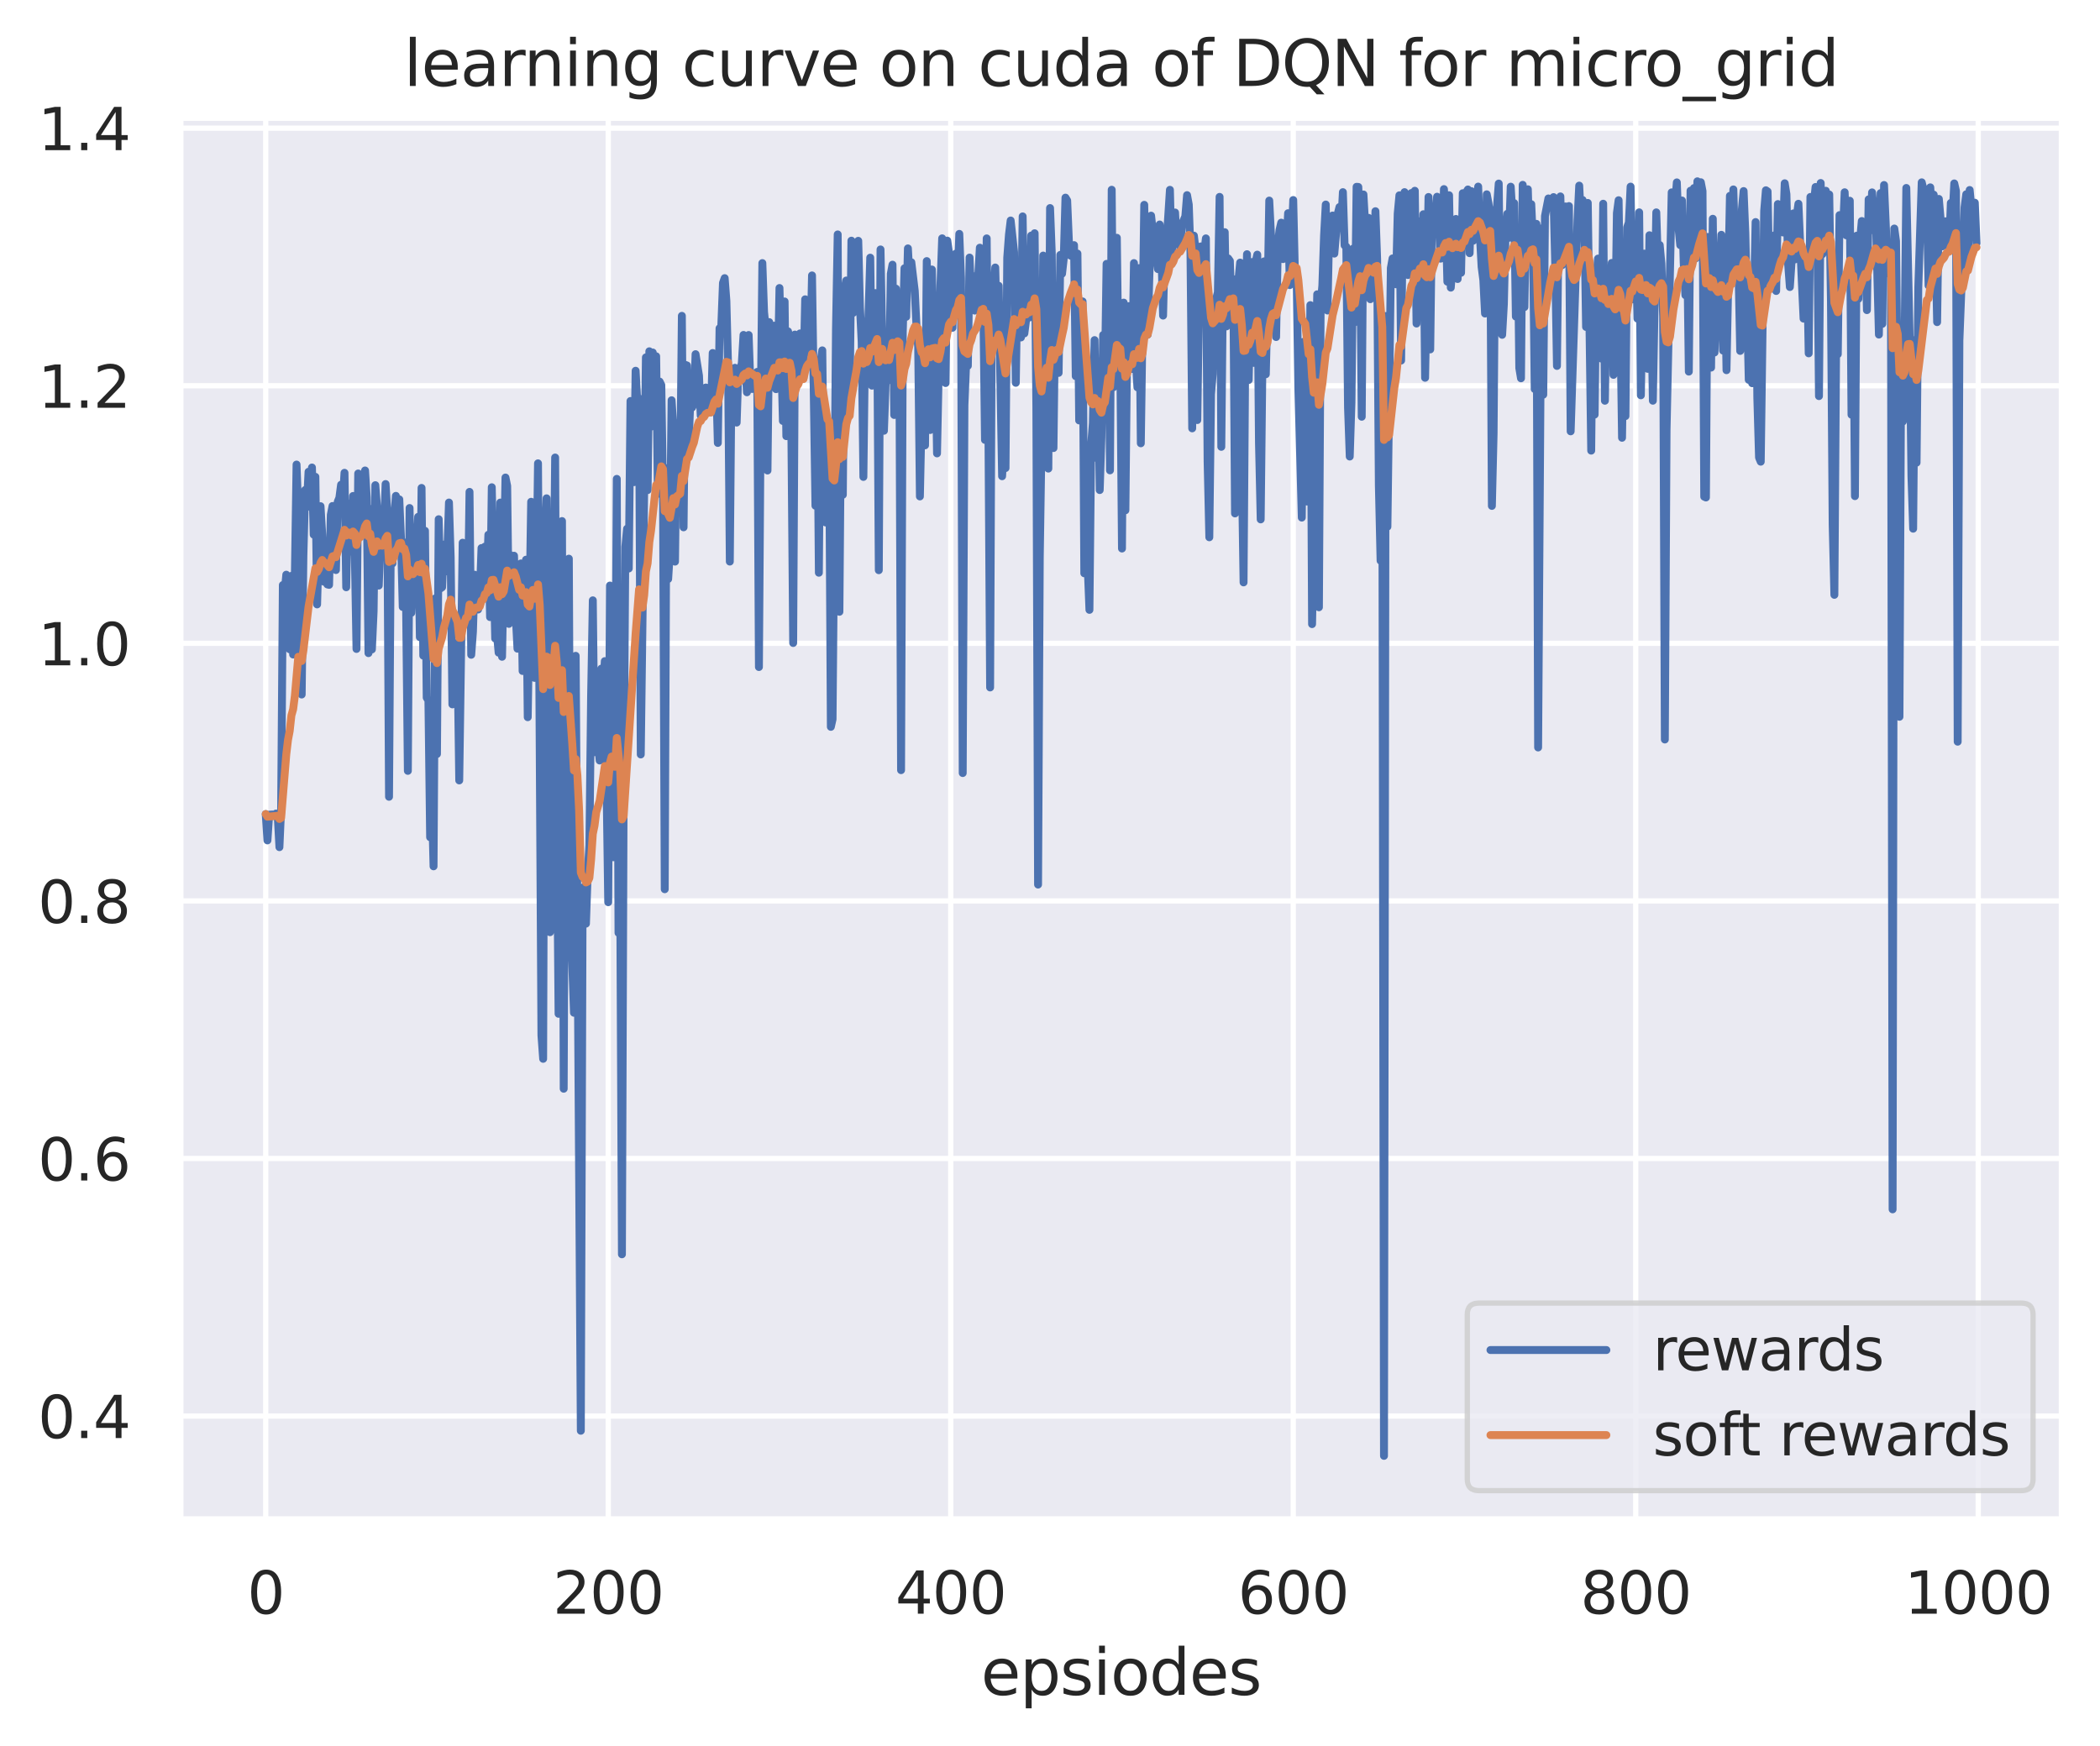 <?xml version="1.0" encoding="utf-8" standalone="no"?>
<!DOCTYPE svg PUBLIC "-//W3C//DTD SVG 1.1//EN"
  "http://www.w3.org/Graphics/SVG/1.1/DTD/svg11.dtd">
<svg height="331.39pt" version="1.1" viewBox="0 0 398.513 331.39" width="398.513pt" xmlns="http://www.w3.org/2000/svg" xmlns:xlink="http://www.w3.org/1999/xlink">
 <defs>
  <style type="text/css">*{stroke-linecap:butt;stroke-linejoin:round;}</style>
 </defs>
 <g id="figure_1">
  <g id="patch_1">
   <path d="M 0 331.39 
L 398.513 331.39 
L 398.513 0 
L 0 0 
z
" style="fill:#ffffff;"/>
  </g>
  <g id="axes_1">
   <g id="patch_2">
    <path d="M 34.193 288.43 
L 391.313 288.43 
L 391.313 22.318 
L 34.193 22.318 
z
" style="fill:#eaeaf2;"/>
   </g>
   <g id="matplotlib.axis_1">
    <g id="xtick_1">
     <g id="line2d_1">
      <path clip-path="url(#paf35691ac5)" d="M 50.426 288.43 
L 50.426 22.318 
" style="fill:none;stroke:#ffffff;stroke-linecap:round;"/>
     </g>
     <g id="text_1">
      <!-- 0 -->
      <g style="fill:#262626;" transform="translate(46.927 306.288)scale(0.11 -0.11)">
       <defs>
        <path d="M 2034 4250 
Q 1547 4250 1301 3770 
Q 1056 3291 1056 2328 
Q 1056 1369 1301 889 
Q 1547 409 2034 409 
Q 2525 409 2770 889 
Q 3016 1369 3016 2328 
Q 3016 3291 2770 3770 
Q 2525 4250 2034 4250 
z
M 2034 4750 
Q 2819 4750 3233 4129 
Q 3647 3509 3647 2328 
Q 3647 1150 3233 529 
Q 2819 -91 2034 -91 
Q 1250 -91 836 529 
Q 422 1150 422 2328 
Q 422 3509 836 4129 
Q 1250 4750 2034 4750 
z
" id="DejaVuSans-30" transform="scale(0.016)"/>
       </defs>
       <use xlink:href="#DejaVuSans-30"/>
      </g>
     </g>
    </g>
    <g id="xtick_2">
     <g id="line2d_2">
      <path clip-path="url(#paf35691ac5)" d="M 115.422 288.43 
L 115.422 22.318 
" style="fill:none;stroke:#ffffff;stroke-linecap:round;"/>
     </g>
     <g id="text_2">
      <!-- 200 -->
      <g style="fill:#262626;" transform="translate(104.924 306.288)scale(0.11 -0.11)">
       <defs>
        <path d="M 1228 531 
L 3431 531 
L 3431 0 
L 469 0 
L 469 531 
Q 828 903 1448 1529 
Q 2069 2156 2228 2338 
Q 2531 2678 2651 2914 
Q 2772 3150 2772 3378 
Q 2772 3750 2511 3984 
Q 2250 4219 1831 4219 
Q 1534 4219 1204 4116 
Q 875 4013 500 3803 
L 500 4441 
Q 881 4594 1212 4672 
Q 1544 4750 1819 4750 
Q 2544 4750 2975 4387 
Q 3406 4025 3406 3419 
Q 3406 3131 3298 2873 
Q 3191 2616 2906 2266 
Q 2828 2175 2409 1742 
Q 1991 1309 1228 531 
z
" id="DejaVuSans-32" transform="scale(0.016)"/>
       </defs>
       <use xlink:href="#DejaVuSans-32"/>
       <use x="63.623" xlink:href="#DejaVuSans-30"/>
       <use x="127.246" xlink:href="#DejaVuSans-30"/>
      </g>
     </g>
    </g>
    <g id="xtick_3">
     <g id="line2d_3">
      <path clip-path="url(#paf35691ac5)" d="M 180.418 288.43 
L 180.418 22.318 
" style="fill:none;stroke:#ffffff;stroke-linecap:round;"/>
     </g>
     <g id="text_3">
      <!-- 400 -->
      <g style="fill:#262626;" transform="translate(169.92 306.288)scale(0.11 -0.11)">
       <defs>
        <path d="M 2419 4116 
L 825 1625 
L 2419 1625 
L 2419 4116 
z
M 2253 4666 
L 3047 4666 
L 3047 1625 
L 3713 1625 
L 3713 1100 
L 3047 1100 
L 3047 0 
L 2419 0 
L 2419 1100 
L 313 1100 
L 313 1709 
L 2253 4666 
z
" id="DejaVuSans-34" transform="scale(0.016)"/>
       </defs>
       <use xlink:href="#DejaVuSans-34"/>
       <use x="63.623" xlink:href="#DejaVuSans-30"/>
       <use x="127.246" xlink:href="#DejaVuSans-30"/>
      </g>
     </g>
    </g>
    <g id="xtick_4">
     <g id="line2d_4">
      <path clip-path="url(#paf35691ac5)" d="M 245.414 288.43 
L 245.414 22.318 
" style="fill:none;stroke:#ffffff;stroke-linecap:round;"/>
     </g>
     <g id="text_4">
      <!-- 600 -->
      <g style="fill:#262626;" transform="translate(234.916 306.288)scale(0.11 -0.11)">
       <defs>
        <path d="M 2113 2584 
Q 1688 2584 1439 2293 
Q 1191 2003 1191 1497 
Q 1191 994 1439 701 
Q 1688 409 2113 409 
Q 2538 409 2786 701 
Q 3034 994 3034 1497 
Q 3034 2003 2786 2293 
Q 2538 2584 2113 2584 
z
M 3366 4563 
L 3366 3988 
Q 3128 4100 2886 4159 
Q 2644 4219 2406 4219 
Q 1781 4219 1451 3797 
Q 1122 3375 1075 2522 
Q 1259 2794 1537 2939 
Q 1816 3084 2150 3084 
Q 2853 3084 3261 2657 
Q 3669 2231 3669 1497 
Q 3669 778 3244 343 
Q 2819 -91 2113 -91 
Q 1303 -91 875 529 
Q 447 1150 447 2328 
Q 447 3434 972 4092 
Q 1497 4750 2381 4750 
Q 2619 4750 2861 4703 
Q 3103 4656 3366 4563 
z
" id="DejaVuSans-36" transform="scale(0.016)"/>
       </defs>
       <use xlink:href="#DejaVuSans-36"/>
       <use x="63.623" xlink:href="#DejaVuSans-30"/>
       <use x="127.246" xlink:href="#DejaVuSans-30"/>
      </g>
     </g>
    </g>
    <g id="xtick_5">
     <g id="line2d_5">
      <path clip-path="url(#paf35691ac5)" d="M 310.41 288.43 
L 310.41 22.318 
" style="fill:none;stroke:#ffffff;stroke-linecap:round;"/>
     </g>
     <g id="text_5">
      <!-- 800 -->
      <g style="fill:#262626;" transform="translate(299.912 306.288)scale(0.11 -0.11)">
       <defs>
        <path d="M 2034 2216 
Q 1584 2216 1326 1975 
Q 1069 1734 1069 1313 
Q 1069 891 1326 650 
Q 1584 409 2034 409 
Q 2484 409 2743 651 
Q 3003 894 3003 1313 
Q 3003 1734 2745 1975 
Q 2488 2216 2034 2216 
z
M 1403 2484 
Q 997 2584 770 2862 
Q 544 3141 544 3541 
Q 544 4100 942 4425 
Q 1341 4750 2034 4750 
Q 2731 4750 3128 4425 
Q 3525 4100 3525 3541 
Q 3525 3141 3298 2862 
Q 3072 2584 2669 2484 
Q 3125 2378 3379 2068 
Q 3634 1759 3634 1313 
Q 3634 634 3220 271 
Q 2806 -91 2034 -91 
Q 1263 -91 848 271 
Q 434 634 434 1313 
Q 434 1759 690 2068 
Q 947 2378 1403 2484 
z
M 1172 3481 
Q 1172 3119 1398 2916 
Q 1625 2713 2034 2713 
Q 2441 2713 2670 2916 
Q 2900 3119 2900 3481 
Q 2900 3844 2670 4047 
Q 2441 4250 2034 4250 
Q 1625 4250 1398 4047 
Q 1172 3844 1172 3481 
z
" id="DejaVuSans-38" transform="scale(0.016)"/>
       </defs>
       <use xlink:href="#DejaVuSans-38"/>
       <use x="63.623" xlink:href="#DejaVuSans-30"/>
       <use x="127.246" xlink:href="#DejaVuSans-30"/>
      </g>
     </g>
    </g>
    <g id="xtick_6">
     <g id="line2d_6">
      <path clip-path="url(#paf35691ac5)" d="M 375.406 288.43 
L 375.406 22.318 
" style="fill:none;stroke:#ffffff;stroke-linecap:round;"/>
     </g>
     <g id="text_6">
      <!-- 1000 -->
      <g style="fill:#262626;" transform="translate(361.408 306.288)scale(0.11 -0.11)">
       <defs>
        <path d="M 794 531 
L 1825 531 
L 1825 4091 
L 703 3866 
L 703 4441 
L 1819 4666 
L 2450 4666 
L 2450 531 
L 3481 531 
L 3481 0 
L 794 0 
L 794 531 
z
" id="DejaVuSans-31" transform="scale(0.016)"/>
       </defs>
       <use xlink:href="#DejaVuSans-31"/>
       <use x="63.623" xlink:href="#DejaVuSans-30"/>
       <use x="127.246" xlink:href="#DejaVuSans-30"/>
       <use x="190.869" xlink:href="#DejaVuSans-30"/>
      </g>
     </g>
    </g>
    <g id="text_7">
     <!-- epsiodes -->
     <g style="fill:#262626;" transform="translate(186.162 321.694)scale(0.12 -0.12)">
      <defs>
       <path d="M 3597 1894 
L 3597 1613 
L 953 1613 
Q 991 1019 1311 708 
Q 1631 397 2203 397 
Q 2534 397 2845 478 
Q 3156 559 3463 722 
L 3463 178 
Q 3153 47 2828 -22 
Q 2503 -91 2169 -91 
Q 1331 -91 842 396 
Q 353 884 353 1716 
Q 353 2575 817 3079 
Q 1281 3584 2069 3584 
Q 2775 3584 3186 3129 
Q 3597 2675 3597 1894 
z
M 3022 2063 
Q 3016 2534 2758 2815 
Q 2500 3097 2075 3097 
Q 1594 3097 1305 2825 
Q 1016 2553 972 2059 
L 3022 2063 
z
" id="DejaVuSans-65" transform="scale(0.016)"/>
       <path d="M 1159 525 
L 1159 -1331 
L 581 -1331 
L 581 3500 
L 1159 3500 
L 1159 2969 
Q 1341 3281 1617 3432 
Q 1894 3584 2278 3584 
Q 2916 3584 3314 3078 
Q 3713 2572 3713 1747 
Q 3713 922 3314 415 
Q 2916 -91 2278 -91 
Q 1894 -91 1617 61 
Q 1341 213 1159 525 
z
M 3116 1747 
Q 3116 2381 2855 2742 
Q 2594 3103 2138 3103 
Q 1681 3103 1420 2742 
Q 1159 2381 1159 1747 
Q 1159 1113 1420 752 
Q 1681 391 2138 391 
Q 2594 391 2855 752 
Q 3116 1113 3116 1747 
z
" id="DejaVuSans-70" transform="scale(0.016)"/>
       <path d="M 2834 3397 
L 2834 2853 
Q 2591 2978 2328 3040 
Q 2066 3103 1784 3103 
Q 1356 3103 1142 2972 
Q 928 2841 928 2578 
Q 928 2378 1081 2264 
Q 1234 2150 1697 2047 
L 1894 2003 
Q 2506 1872 2764 1633 
Q 3022 1394 3022 966 
Q 3022 478 2636 193 
Q 2250 -91 1575 -91 
Q 1294 -91 989 -36 
Q 684 19 347 128 
L 347 722 
Q 666 556 975 473 
Q 1284 391 1588 391 
Q 1994 391 2212 530 
Q 2431 669 2431 922 
Q 2431 1156 2273 1281 
Q 2116 1406 1581 1522 
L 1381 1569 
Q 847 1681 609 1914 
Q 372 2147 372 2553 
Q 372 3047 722 3315 
Q 1072 3584 1716 3584 
Q 2034 3584 2315 3537 
Q 2597 3491 2834 3397 
z
" id="DejaVuSans-73" transform="scale(0.016)"/>
       <path d="M 603 3500 
L 1178 3500 
L 1178 0 
L 603 0 
L 603 3500 
z
M 603 4863 
L 1178 4863 
L 1178 4134 
L 603 4134 
L 603 4863 
z
" id="DejaVuSans-69" transform="scale(0.016)"/>
       <path d="M 1959 3097 
Q 1497 3097 1228 2736 
Q 959 2375 959 1747 
Q 959 1119 1226 758 
Q 1494 397 1959 397 
Q 2419 397 2687 759 
Q 2956 1122 2956 1747 
Q 2956 2369 2687 2733 
Q 2419 3097 1959 3097 
z
M 1959 3584 
Q 2709 3584 3137 3096 
Q 3566 2609 3566 1747 
Q 3566 888 3137 398 
Q 2709 -91 1959 -91 
Q 1206 -91 779 398 
Q 353 888 353 1747 
Q 353 2609 779 3096 
Q 1206 3584 1959 3584 
z
" id="DejaVuSans-6f" transform="scale(0.016)"/>
       <path d="M 2906 2969 
L 2906 4863 
L 3481 4863 
L 3481 0 
L 2906 0 
L 2906 525 
Q 2725 213 2448 61 
Q 2172 -91 1784 -91 
Q 1150 -91 751 415 
Q 353 922 353 1747 
Q 353 2572 751 3078 
Q 1150 3584 1784 3584 
Q 2172 3584 2448 3432 
Q 2725 3281 2906 2969 
z
M 947 1747 
Q 947 1113 1208 752 
Q 1469 391 1925 391 
Q 2381 391 2643 752 
Q 2906 1113 2906 1747 
Q 2906 2381 2643 2742 
Q 2381 3103 1925 3103 
Q 1469 3103 1208 2742 
Q 947 2381 947 1747 
z
" id="DejaVuSans-64" transform="scale(0.016)"/>
      </defs>
      <use xlink:href="#DejaVuSans-65"/>
      <use x="61.523" xlink:href="#DejaVuSans-70"/>
      <use x="125" xlink:href="#DejaVuSans-73"/>
      <use x="177.1" xlink:href="#DejaVuSans-69"/>
      <use x="204.883" xlink:href="#DejaVuSans-6f"/>
      <use x="266.064" xlink:href="#DejaVuSans-64"/>
      <use x="329.541" xlink:href="#DejaVuSans-65"/>
      <use x="391.064" xlink:href="#DejaVuSans-73"/>
     </g>
    </g>
   </g>
   <g id="matplotlib.axis_2">
    <g id="ytick_1">
     <g id="line2d_7">
      <path clip-path="url(#paf35691ac5)" d="M 34.193 268.778 
L 391.313 268.778 
" style="fill:none;stroke:#ffffff;stroke-linecap:round;"/>
     </g>
     <g id="text_8">
      <!-- 0.4 -->
      <g style="fill:#262626;" transform="translate(7.2 272.957)scale(0.11 -0.11)">
       <defs>
        <path d="M 684 794 
L 1344 794 
L 1344 0 
L 684 0 
L 684 794 
z
" id="DejaVuSans-2e" transform="scale(0.016)"/>
       </defs>
       <use xlink:href="#DejaVuSans-30"/>
       <use x="63.623" xlink:href="#DejaVuSans-2e"/>
       <use x="95.41" xlink:href="#DejaVuSans-34"/>
      </g>
     </g>
    </g>
    <g id="ytick_2">
     <g id="line2d_8">
      <path clip-path="url(#paf35691ac5)" d="M 34.193 219.887 
L 391.313 219.887 
" style="fill:none;stroke:#ffffff;stroke-linecap:round;"/>
     </g>
     <g id="text_9">
      <!-- 0.6 -->
      <g style="fill:#262626;" transform="translate(7.2 224.066)scale(0.11 -0.11)">
       <use xlink:href="#DejaVuSans-30"/>
       <use x="63.623" xlink:href="#DejaVuSans-2e"/>
       <use x="95.41" xlink:href="#DejaVuSans-36"/>
      </g>
     </g>
    </g>
    <g id="ytick_3">
     <g id="line2d_9">
      <path clip-path="url(#paf35691ac5)" d="M 34.193 170.997 
L 391.313 170.997 
" style="fill:none;stroke:#ffffff;stroke-linecap:round;"/>
     </g>
     <g id="text_10">
      <!-- 0.8 -->
      <g style="fill:#262626;" transform="translate(7.2 175.176)scale(0.11 -0.11)">
       <use xlink:href="#DejaVuSans-30"/>
       <use x="63.623" xlink:href="#DejaVuSans-2e"/>
       <use x="95.41" xlink:href="#DejaVuSans-38"/>
      </g>
     </g>
    </g>
    <g id="ytick_4">
     <g id="line2d_10">
      <path clip-path="url(#paf35691ac5)" d="M 34.193 122.106 
L 391.313 122.106 
" style="fill:none;stroke:#ffffff;stroke-linecap:round;"/>
     </g>
     <g id="text_11">
      <!-- 1.0 -->
      <g style="fill:#262626;" transform="translate(7.2 126.285)scale(0.11 -0.11)">
       <use xlink:href="#DejaVuSans-31"/>
       <use x="63.623" xlink:href="#DejaVuSans-2e"/>
       <use x="95.41" xlink:href="#DejaVuSans-30"/>
      </g>
     </g>
    </g>
    <g id="ytick_5">
     <g id="line2d_11">
      <path clip-path="url(#paf35691ac5)" d="M 34.193 73.216 
L 391.313 73.216 
" style="fill:none;stroke:#ffffff;stroke-linecap:round;"/>
     </g>
     <g id="text_12">
      <!-- 1.2 -->
      <g style="fill:#262626;" transform="translate(7.2 77.395)scale(0.11 -0.11)">
       <use xlink:href="#DejaVuSans-31"/>
       <use x="63.623" xlink:href="#DejaVuSans-2e"/>
       <use x="95.41" xlink:href="#DejaVuSans-32"/>
      </g>
     </g>
    </g>
    <g id="ytick_6">
     <g id="line2d_12">
      <path clip-path="url(#paf35691ac5)" d="M 34.193 24.325 
L 391.313 24.325 
" style="fill:none;stroke:#ffffff;stroke-linecap:round;"/>
     </g>
     <g id="text_13">
      <!-- 1.4 -->
      <g style="fill:#262626;" transform="translate(7.2 28.504)scale(0.11 -0.11)">
       <use xlink:href="#DejaVuSans-31"/>
       <use x="63.623" xlink:href="#DejaVuSans-2e"/>
       <use x="95.41" xlink:href="#DejaVuSans-34"/>
      </g>
     </g>
    </g>
   </g>
   <g id="line2d_13">
    <path clip-path="url(#paf35691ac5)" d="M 50.426 154.515 
L 50.751 159.515 
L 51.076 154.64 
L 51.726 154.595 
L 52.051 154.875 
L 52.376 154.417 
L 52.701 154.803 
L 53.026 160.798 
L 53.351 153.397 
L 53.676 111.043 
L 54.001 112.567 
L 54.326 109.08 
L 54.976 123.246 
L 55.301 109.307 
L 55.626 124.233 
L 55.951 109.36 
L 56.276 88.175 
L 56.601 97.216 
L 56.926 125.572 
L 57.251 131.825 
L 57.576 105.433 
L 57.901 93.005 
L 58.226 96.261 
L 58.551 89.544 
L 58.876 95.328 
L 59.201 88.736 
L 59.526 101.482 
L 59.851 90.503 
L 60.176 114.722 
L 60.501 103.063 
L 60.826 96.078 
L 61.15 101.553 
L 61.475 110.411 
L 61.8 108.616 
L 62.125 110.93 
L 62.45 111.008 
L 62.775 97.716 
L 63.1 96.039 
L 63.425 104.396 
L 63.75 108.199 
L 64.075 95.281 
L 64.4 94.481 
L 64.725 92.005 
L 65.05 94.954 
L 65.375 89.742 
L 65.7 111.467 
L 66.025 95.577 
L 66.35 103.606 
L 66.675 104.705 
L 67 94.138 
L 67.325 104.503 
L 67.65 123.175 
L 67.975 89.871 
L 68.3 101.373 
L 68.625 99.107 
L 68.95 95.273 
L 69.275 89.299 
L 69.6 94.437 
L 69.925 123.969 
L 70.25 96.597 
L 70.575 123.267 
L 70.9 116.052 
L 71.225 92.092 
L 71.55 96.247 
L 71.875 111.148 
L 72.2 102.528 
L 72.525 104.321 
L 72.85 101.213 
L 73.175 91.873 
L 73.5 97.313 
L 73.825 151.235 
L 74.15 103.611 
L 74.475 106.951 
L 74.8 98.323 
L 75.125 94.118 
L 75.45 100.285 
L 75.775 94.784 
L 76.1 102.299 
L 76.425 115.209 
L 76.75 102.974 
L 77.074 115.919 
L 77.399 146.315 
L 77.724 96.425 
L 78.049 116.329 
L 78.374 109.409 
L 78.699 106.026 
L 79.024 104.258 
L 79.349 98.103 
L 79.674 120.939 
L 79.999 92.612 
L 80.324 124.442 
L 80.649 100.751 
L 80.974 132.414 
L 81.299 132.938 
L 81.624 158.915 
L 81.949 151.85 
L 82.274 164.435 
L 82.599 113.579 
L 82.924 143.115 
L 83.249 98.549 
L 83.574 111.693 
L 83.899 111.461 
L 84.224 103.365 
L 84.549 108.481 
L 84.874 105.487 
L 85.199 95.383 
L 85.524 105.787 
L 85.849 133.696 
L 86.174 121.993 
L 86.499 125.414 
L 86.824 124.772 
L 87.149 148.129 
L 87.799 103.01 
L 88.124 107.611 
L 88.449 109.552 
L 88.774 115.984 
L 89.099 93.36 
L 89.424 124.283 
L 89.749 119.913 
L 90.074 109.087 
L 90.399 114.338 
L 90.724 115.696 
L 91.049 113.121 
L 91.374 104.021 
L 91.699 111.551 
L 92.024 103.753 
L 92.349 111.049 
L 92.674 101.495 
L 92.998 117.13 
L 93.323 92.482 
L 93.973 121.196 
L 94.298 120.229 
L 94.623 123.882 
L 94.948 95.387 
L 95.273 124.661 
L 95.923 90.64 
L 96.248 92.247 
L 96.573 118.415 
L 96.898 105.374 
L 97.223 109.383 
L 97.548 105.48 
L 97.873 116.864 
L 98.198 123.126 
L 98.523 122.3 
L 98.848 106.947 
L 99.173 127.36 
L 99.498 113.311 
L 99.823 106.233 
L 100.148 136.131 
L 100.798 95.241 
L 101.123 101.509 
L 101.448 128.667 
L 101.773 112.013 
L 102.098 87.945 
L 102.748 196.513 
L 103.073 200.973 
L 103.398 102.474 
L 103.723 94.582 
L 104.048 126.481 
L 104.373 176.938 
L 104.698 104.265 
L 105.023 118.282 
L 105.348 86.84 
L 105.673 155.005 
L 105.998 192.425 
L 106.323 111.248 
L 106.648 98.901 
L 106.973 206.651 
L 107.298 126.458 
L 107.623 141.515 
L 107.948 106.04 
L 108.273 173.848 
L 108.922 192.23 
L 109.247 124.48 
L 110.222 271.568 
L 110.547 173.837 
L 110.872 168.292 
L 111.197 175.318 
L 111.522 165.841 
L 111.847 160.405 
L 112.172 132.162 
L 112.497 113.947 
L 112.822 142.771 
L 113.147 131.061 
L 113.472 141.087 
L 113.797 144.348 
L 114.122 126.908 
L 114.447 130.84 
L 114.772 125.485 
L 115.422 171.247 
L 115.747 111.141 
L 116.072 133.051 
L 116.397 162.715 
L 116.722 145.763 
L 117.047 90.894 
L 117.372 177.065 
L 117.697 169.664 
L 118.022 238.076 
L 118.347 149.415 
L 118.672 103.792 
L 118.997 100.354 
L 119.322 107.908 
L 119.647 76.113 
L 120.297 91.52 
L 120.622 70.37 
L 120.947 76.591 
L 121.272 75.627 
L 121.597 143.202 
L 122.572 67.831 
L 122.897 93.027 
L 123.222 66.676 
L 123.547 80.993 
L 123.872 66.908 
L 124.197 71.678 
L 124.521 67.622 
L 124.846 93.724 
L 125.171 72.424 
L 125.496 73.085 
L 125.821 93.85 
L 126.146 168.783 
L 126.471 88.867 
L 126.796 109.907 
L 127.121 104.66 
L 127.446 75.972 
L 127.771 80.993 
L 128.096 106.6 
L 128.421 80.363 
L 128.746 91.69 
L 129.071 91.444 
L 129.396 59.948 
L 129.721 100.087 
L 130.046 69.246 
L 130.371 69.369 
L 130.696 84.096 
L 131.021 75.345 
L 131.346 77.342 
L 131.671 76.653 
L 131.996 67.224 
L 132.646 71.298 
L 132.971 78.881 
L 133.296 74.029 
L 133.621 77.213 
L 133.946 73.541 
L 134.271 76.437 
L 134.596 77.726 
L 134.921 78.235 
L 135.246 67.003 
L 135.571 67.928 
L 135.896 72.006 
L 136.221 84.071 
L 136.546 62.306 
L 136.871 62.062 
L 137.196 53.702 
L 137.521 52.793 
L 137.846 57.107 
L 138.171 69.794 
L 138.496 106.591 
L 138.821 70.724 
L 139.146 71.621 
L 139.471 69.808 
L 139.796 80.209 
L 140.121 70.125 
L 140.445 70.167 
L 140.77 68.946 
L 141.095 63.572 
L 141.745 74.457 
L 142.07 63.586 
L 142.395 72.858 
L 142.72 73.834 
L 143.045 72.836 
L 143.37 73.303 
L 143.695 70.585 
L 144.02 126.608 
L 144.345 79.44 
L 144.67 49.935 
L 144.995 59.223 
L 145.32 62.495 
L 145.645 89.307 
L 145.97 61.137 
L 146.295 65.341 
L 146.62 62.135 
L 146.945 61.814 
L 147.27 73.867 
L 147.595 71.369 
L 147.92 54.666 
L 148.57 79.905 
L 148.895 57.221 
L 149.22 82.784 
L 149.545 62.894 
L 149.87 64.616 
L 150.195 84.09 
L 150.52 122.046 
L 150.845 63.501 
L 151.17 64.721 
L 151.495 68.977 
L 151.82 63.287 
L 152.145 71.95 
L 152.47 71.744 
L 152.795 56.809 
L 153.445 64.784 
L 153.77 67.001 
L 154.095 52.277 
L 154.745 95.994 
L 155.07 71.474 
L 155.395 108.708 
L 155.72 68.585 
L 156.045 66.501 
L 156.369 94.754 
L 156.694 99.172 
L 157.019 94.989 
L 157.344 83.543 
L 157.669 137.961 
L 157.994 136.513 
L 158.644 62.356 
L 158.969 44.495 
L 159.294 116.119 
L 159.619 74.839 
L 159.944 93.915 
L 160.269 55.304 
L 160.594 53.245 
L 160.919 68.522 
L 161.244 75.074 
L 161.569 45.682 
L 161.894 59.391 
L 162.219 57.288 
L 162.869 45.709 
L 163.194 58.342 
L 163.519 64.926 
L 163.844 90.525 
L 164.169 64.019 
L 164.494 70.502 
L 165.144 48.907 
L 165.469 73.2 
L 165.794 58.917 
L 166.119 55.628 
L 166.444 58.919 
L 166.769 108.228 
L 167.094 47.347 
L 167.744 81.764 
L 168.394 63.615 
L 168.719 72.148 
L 169.044 51.973 
L 169.369 50.24 
L 169.694 78.764 
L 170.019 54.786 
L 170.669 67.646 
L 170.994 146.181 
L 171.319 62.976 
L 171.644 50.919 
L 171.969 60.139 
L 172.293 47.147 
L 172.618 53.152 
L 172.943 49.777 
L 173.593 55.21 
L 173.918 61.867 
L 174.243 65.83 
L 174.568 94.227 
L 174.893 78.801 
L 175.218 70.244 
L 175.543 84.529 
L 175.868 49.554 
L 176.193 59.863 
L 176.518 81.62 
L 176.843 51.154 
L 177.168 65.417 
L 177.493 65.423 
L 177.818 86.057 
L 178.468 54.209 
L 178.793 45.237 
L 179.443 72.706 
L 179.768 45.668 
L 180.093 47.98 
L 180.743 62.219 
L 181.068 50.039 
L 181.393 48.138 
L 181.718 53.722 
L 182.043 44.391 
L 182.368 52.89 
L 182.693 146.73 
L 183.018 76.905 
L 183.343 68.987 
L 183.668 69.438 
L 183.993 48.888 
L 184.318 57.104 
L 184.643 52.39 
L 184.968 58.955 
L 185.293 56.791 
L 185.618 52.741 
L 185.943 47.013 
L 186.268 49.217 
L 186.593 56.843 
L 186.918 83.498 
L 187.243 45.249 
L 187.568 81.021 
L 187.893 130.484 
L 188.217 55.932 
L 188.542 55.698 
L 188.867 50.775 
L 189.192 63.812 
L 189.517 54.241 
L 190.167 90.393 
L 190.492 84.644 
L 190.817 88.846 
L 191.142 48.913 
L 191.467 44.534 
L 191.792 41.85 
L 192.442 47.849 
L 192.767 72.662 
L 193.092 52.214 
L 193.417 61.258 
L 193.742 64.052 
L 194.067 41.075 
L 194.392 63.29 
L 194.717 60.74 
L 195.042 54.467 
L 195.367 60.258 
L 195.692 44.716 
L 196.017 59.632 
L 196.342 44.272 
L 196.667 77.135 
L 196.992 167.898 
L 197.317 105.68 
L 197.642 84.184 
L 197.967 48.509 
L 198.292 65.75 
L 198.617 57.614 
L 198.942 88.942 
L 199.267 39.49 
L 199.592 48.031 
L 199.917 85.045 
L 200.242 58.668 
L 200.567 57.87 
L 200.892 70.778 
L 201.217 48.376 
L 201.542 51.961 
L 201.867 49.062 
L 202.192 37.513 
L 202.517 38.06 
L 202.842 45.815 
L 203.167 48.525 
L 203.817 46.526 
L 204.141 71.405 
L 204.466 48.128 
L 204.791 79.803 
L 205.116 60.847 
L 205.441 57.212 
L 205.766 108.818 
L 206.091 103.725 
L 206.416 107.632 
L 206.741 115.756 
L 207.066 84.434 
L 207.391 80.31 
L 207.716 64.554 
L 208.041 86.914 
L 208.366 71.142 
L 208.691 93.016 
L 209.016 82.958 
L 209.341 63.583 
L 209.666 72.074 
L 209.991 50.083 
L 210.316 53.117 
L 210.641 89.277 
L 210.966 36.017 
L 211.291 73.504 
L 211.616 46.579 
L 211.941 45.132 
L 212.266 70.566 
L 212.591 68.143 
L 212.916 104.114 
L 213.241 57.438 
L 213.566 96.858 
L 213.891 65.463 
L 214.216 58.11 
L 214.866 70.029 
L 215.191 49.935 
L 215.516 68.021 
L 215.841 73.52 
L 216.166 50.887 
L 216.491 84.139 
L 217.141 38.878 
L 217.466 56.728 
L 217.791 63.524 
L 218.441 40.933 
L 218.766 43.929 
L 219.091 48.197 
L 219.416 48.293 
L 219.74 51.076 
L 220.065 42.612 
L 220.39 47.503 
L 220.715 59.903 
L 221.04 46.281 
L 221.365 46.133 
L 222.015 36.03 
L 222.34 49.562 
L 222.99 40.333 
L 223.315 46.205 
L 223.64 42.734 
L 223.965 46.719 
L 224.29 42.575 
L 224.94 41.065 
L 225.265 37.038 
L 225.59 38.836 
L 225.915 47.849 
L 226.24 81.305 
L 226.565 44.727 
L 226.89 47.467 
L 227.215 79.729 
L 227.54 56.682 
L 227.865 46.775 
L 228.19 48.075 
L 228.515 47.944 
L 228.84 45.247 
L 229.165 87.585 
L 229.49 101.979 
L 229.815 74.82 
L 230.14 70.974 
L 230.465 58.023 
L 231.115 55.476 
L 231.44 37.369 
L 231.765 84.813 
L 232.09 52.308 
L 232.415 44.068 
L 232.74 61.953 
L 233.065 49.049 
L 233.39 49.509 
L 233.715 59.41 
L 234.04 52.994 
L 234.365 97.451 
L 234.69 56.548 
L 235.34 49.843 
L 235.664 89.453 
L 235.989 110.542 
L 236.314 66.076 
L 236.639 48.247 
L 236.964 72.128 
L 237.289 57.209 
L 237.614 49.732 
L 237.939 68.88 
L 238.264 49.775 
L 238.589 48.331 
L 238.914 84.1 
L 239.239 98.585 
L 239.564 68.947 
L 239.889 49.607 
L 240.214 71.034 
L 240.539 57.196 
L 240.864 38.07 
L 242.164 63.974 
L 242.489 46.582 
L 242.814 43.652 
L 243.139 42.264 
L 243.464 49.178 
L 243.789 49.047 
L 244.114 46.755 
L 244.439 40.467 
L 244.764 54.114 
L 245.414 37.966 
L 245.739 52.321 
L 246.064 52.766 
L 246.389 73.863 
L 247.039 98.243 
L 247.364 64.877 
L 247.689 66.172 
L 248.014 95.195 
L 248.339 88.652 
L 248.664 57.912 
L 248.989 118.462 
L 249.314 101.77 
L 249.639 73.376 
L 249.964 55.858 
L 250.289 115.266 
L 250.614 57.848 
L 250.939 54.213 
L 251.264 44.727 
L 251.588 38.82 
L 251.913 58.942 
L 252.238 43.378 
L 252.563 44.768 
L 252.888 40.909 
L 253.213 48.137 
L 253.863 40.585 
L 254.188 39.297 
L 254.513 42.619 
L 254.838 36.471 
L 255.163 46.57 
L 255.488 46.83 
L 255.813 77.385 
L 256.138 86.655 
L 256.463 76.371 
L 256.788 47.189 
L 257.113 61.165 
L 257.438 35.454 
L 257.763 35.482 
L 258.088 43.228 
L 258.413 79.099 
L 258.738 36.911 
L 259.388 48.382 
L 259.713 41.351 
L 260.038 56.79 
L 260.363 51.983 
L 260.688 54.2 
L 261.013 40.09 
L 261.338 49.231 
L 261.663 92.141 
L 261.988 106.423 
L 262.313 82.472 
L 262.638 276.334 
L 262.963 59.982 
L 263.288 99.973 
L 263.938 50.873 
L 264.263 49.052 
L 264.588 49.912 
L 264.913 53.961 
L 265.238 40.564 
L 265.563 37.07 
L 265.888 68.432 
L 266.213 40.407 
L 266.538 36.468 
L 266.863 40.205 
L 267.188 52.204 
L 267.512 40.863 
L 267.837 36.639 
L 268.162 48.176 
L 268.487 36.21 
L 268.812 61.41 
L 269.137 41.992 
L 269.462 43.893 
L 269.787 53.429 
L 270.112 40.661 
L 270.437 71.706 
L 271.087 37.39 
L 271.412 66.322 
L 271.737 40.939 
L 272.062 41.952 
L 272.387 40.877 
L 272.712 37.336 
L 273.037 41.829 
L 273.362 49.094 
L 273.687 48.998 
L 274.012 35.893 
L 274.337 40.681 
L 274.662 53.468 
L 274.987 37.057 
L 275.312 54.595 
L 275.637 50.392 
L 275.962 43.737 
L 276.287 41.558 
L 276.612 52.958 
L 276.937 43.169 
L 277.262 51.778 
L 277.587 36.671 
L 277.912 44.351 
L 278.237 36.488 
L 278.562 35.965 
L 278.887 48.054 
L 279.212 36.28 
L 279.537 45.709 
L 279.862 37.118 
L 280.187 38.671 
L 280.512 35.416 
L 280.837 44.692 
L 281.162 50.661 
L 281.487 53.151 
L 281.812 59.511 
L 282.137 36.882 
L 282.462 38.579 
L 282.787 41.044 
L 283.112 96.026 
L 283.436 82.352 
L 283.761 41.07 
L 284.086 39.118 
L 284.411 34.841 
L 284.736 62.319 
L 285.061 63.552 
L 285.386 57.759 
L 285.711 44.045 
L 286.036 40.578 
L 286.361 45.132 
L 286.686 35.432 
L 287.011 40.81 
L 287.336 38.551 
L 287.661 60.087 
L 287.986 43.155 
L 288.311 69.855 
L 288.636 71.803 
L 288.961 35.085 
L 289.286 58.294 
L 289.611 40.351 
L 289.936 35.926 
L 290.261 47.532 
L 290.586 38.754 
L 290.911 45.941 
L 291.236 73.849 
L 291.561 42.487 
L 291.886 141.874 
L 292.536 43.346 
L 292.861 74.917 
L 293.186 41.01 
L 293.836 37.666 
L 294.161 38.891 
L 294.486 39.264 
L 294.811 37.411 
L 295.136 50.473 
L 295.461 69.459 
L 295.786 40.303 
L 296.111 37.282 
L 296.436 50.332 
L 296.761 43.496 
L 297.086 39.187 
L 297.411 41.728 
L 297.736 39.113 
L 298.061 81.871 
L 299.36 41.814 
L 299.685 35.234 
L 300.01 41.734 
L 300.335 37.968 
L 300.66 41.086 
L 300.985 62.058 
L 301.31 38.515 
L 301.96 85.533 
L 302.285 53.73 
L 302.61 78.696 
L 302.935 52.558 
L 303.26 49.081 
L 303.91 68.074 
L 304.235 38.667 
L 304.56 76.064 
L 304.885 54.942 
L 305.21 66.478 
L 305.535 55.461 
L 305.86 49.906 
L 306.185 71.15 
L 306.51 63.714 
L 306.835 40.449 
L 307.16 38.003 
L 307.81 83.093 
L 308.135 61.022 
L 308.46 78.977 
L 308.785 43.149 
L 309.11 42.224 
L 309.435 35.423 
L 309.76 56.816 
L 310.085 43.804 
L 310.41 46.38 
L 310.735 60.476 
L 311.06 40.303 
L 311.385 75.032 
L 311.71 55.825 
L 312.035 48.135 
L 312.36 51.751 
L 312.685 70.01 
L 313.01 44.645 
L 313.335 56.705 
L 313.66 76.059 
L 314.31 40.31 
L 314.635 50.359 
L 314.959 46.503 
L 315.284 50.027 
L 315.609 60.091 
L 315.934 140.364 
L 316.259 81.648 
L 317.234 36.511 
L 317.559 37.32 
L 317.884 38.696 
L 318.209 34.617 
L 318.534 43.268 
L 318.859 46.53 
L 319.184 38.056 
L 319.509 49.824 
L 319.834 56.026 
L 320.159 46.112 
L 320.484 70.534 
L 320.809 36.194 
L 321.134 41.394 
L 321.459 35.696 
L 321.784 49.037 
L 322.109 34.414 
L 322.434 36.643 
L 322.759 34.591 
L 323.084 36.28 
L 323.409 94.274 
L 323.734 94.425 
L 324.059 44.971 
L 324.384 51.546 
L 324.709 69.774 
L 325.034 41.523 
L 325.359 66.909 
L 325.684 58.822 
L 326.009 59.373 
L 326.659 44.568 
L 326.984 66.546 
L 327.309 49.527 
L 327.634 70.266 
L 328.284 37.171 
L 328.609 51.736 
L 328.934 35.955 
L 329.259 47.217 
L 329.584 46.273 
L 329.909 50.951 
L 330.234 66.607 
L 330.559 39.734 
L 330.883 36.265 
L 331.208 44.211 
L 331.858 72.091 
L 332.183 55.491 
L 332.508 72.743 
L 333.158 42.146 
L 333.483 75.485 
L 333.808 86.848 
L 334.133 87.633 
L 334.783 40.03 
L 335.108 36.114 
L 335.433 36.339 
L 335.758 53.39 
L 336.083 46.091 
L 336.408 48.895 
L 336.733 44.666 
L 337.058 55.232 
L 337.383 38.73 
L 337.708 40.182 
L 338.033 40.343 
L 338.358 44.122 
L 338.683 34.788 
L 339.008 36.85 
L 339.333 50.126 
L 339.658 54.48 
L 339.983 49.653 
L 340.308 40.508 
L 340.633 49.238 
L 340.958 40.995 
L 341.283 38.675 
L 341.933 53.565 
L 342.258 60.479 
L 342.908 49.892 
L 343.233 67.067 
L 343.558 37.379 
L 344.208 38.681 
L 344.533 35.491 
L 344.858 42.426 
L 345.183 75.183 
L 345.508 34.735 
L 345.833 48.25 
L 346.158 40.605 
L 346.483 36.21 
L 346.807 45.096 
L 347.132 36.917 
L 347.457 57.17 
L 347.782 99.623 
L 348.107 112.904 
L 348.432 66.371 
L 348.757 67.227 
L 349.082 40.829 
L 349.407 41.765 
L 349.732 44.054 
L 350.057 36.492 
L 350.382 44.671 
L 350.707 38.747 
L 351.032 38.102 
L 351.357 78.718 
L 351.682 51.666 
L 352.007 94.172 
L 352.332 44.743 
L 352.657 56.731 
L 352.982 45.59 
L 353.307 41.953 
L 353.632 48.227 
L 353.957 44.991 
L 354.282 58.865 
L 354.607 37.841 
L 354.932 43.781 
L 355.257 36.514 
L 355.582 39.751 
L 355.907 38.639 
L 356.557 63.506 
L 356.882 36.649 
L 357.207 61.47 
L 357.532 35.119 
L 358.182 50.082 
L 358.507 52.001 
L 358.832 46.448 
L 359.157 229.542 
L 359.482 43.375 
L 359.807 45.782 
L 360.132 75.768 
L 360.457 136.05 
L 360.782 67.378 
L 361.107 80.008 
L 361.432 64.634 
L 361.757 35.678 
L 362.407 64.916 
L 362.731 90.334 
L 363.056 100.351 
L 363.381 64.533 
L 363.706 87.815 
L 364.031 54.577 
L 364.681 34.606 
L 365.006 35.906 
L 365.331 36.131 
L 365.656 38.62 
L 365.981 54.201 
L 366.306 35.559 
L 366.631 41.113 
L 366.956 36.944 
L 367.281 45.385 
L 367.606 61.141 
L 367.931 37.756 
L 368.256 41.507 
L 368.581 46.764 
L 368.906 45.023 
L 369.231 42.002 
L 369.881 47.189 
L 370.206 38.52 
L 370.531 41.07 
L 370.856 34.815 
L 371.181 36.249 
L 371.506 140.777 
L 371.831 64.621 
L 372.806 39.366 
L 373.131 36.871 
L 373.456 50.013 
L 373.781 36.065 
L 374.106 39.445 
L 374.431 40.768 
L 374.756 38.472 
L 375.081 46.17 
L 375.081 46.17 
" style="fill:none;stroke:#4c72b0;stroke-linecap:round;stroke-width:1.5;"/>
   </g>
   <g id="line2d_14">
    <path clip-path="url(#paf35691ac5)" d="M 50.426 154.515 
L 50.751 155.015 
L 52.701 154.848 
L 53.026 155.443 
L 53.351 155.238 
L 54.326 143.202 
L 54.651 140.451 
L 54.976 138.731 
L 55.301 135.788 
L 55.626 134.633 
L 55.951 132.105 
L 56.601 124.663 
L 56.926 124.754 
L 57.251 125.461 
L 57.576 123.458 
L 58.551 115.152 
L 59.851 107.872 
L 60.176 108.557 
L 60.501 108.008 
L 60.826 106.815 
L 61.15 106.288 
L 61.475 106.701 
L 61.8 106.892 
L 62.45 107.667 
L 63.1 105.609 
L 63.425 105.487 
L 63.75 105.759 
L 65.375 100.561 
L 65.7 101.651 
L 66.025 101.044 
L 66.675 101.641 
L 67 100.89 
L 67.325 101.252 
L 67.65 103.444 
L 67.975 102.087 
L 68.3 102.015 
L 68.625 101.724 
L 68.95 101.079 
L 69.275 99.901 
L 69.6 99.355 
L 69.925 101.816 
L 70.25 101.294 
L 70.575 103.492 
L 70.9 104.748 
L 71.225 103.482 
L 71.55 102.759 
L 71.875 103.597 
L 72.2 103.491 
L 72.525 103.574 
L 72.85 103.338 
L 73.175 102.191 
L 73.5 101.703 
L 73.825 106.656 
L 74.15 106.352 
L 74.475 106.412 
L 74.8 105.603 
L 75.125 104.454 
L 75.45 104.037 
L 75.775 103.112 
L 76.1 103.031 
L 76.425 104.249 
L 76.75 104.121 
L 77.074 105.301 
L 77.399 109.402 
L 77.724 108.105 
L 78.049 108.927 
L 78.374 108.975 
L 79.024 108.238 
L 79.349 107.225 
L 79.674 108.596 
L 79.999 106.998 
L 80.324 108.742 
L 80.649 107.943 
L 81.299 112.645 
L 82.274 125.1 
L 82.599 123.948 
L 82.924 125.865 
L 83.249 123.133 
L 83.899 120.936 
L 84.224 119.179 
L 84.874 116.847 
L 85.199 114.701 
L 85.524 113.809 
L 85.849 115.798 
L 86.174 116.418 
L 86.824 118.063 
L 87.149 121.069 
L 87.474 121.071 
L 87.799 119.265 
L 88.449 117.245 
L 88.774 117.119 
L 89.099 114.743 
L 89.424 115.697 
L 89.749 116.118 
L 90.074 115.415 
L 90.399 115.307 
L 90.724 115.346 
L 91.049 115.124 
L 91.374 114.013 
L 91.699 113.767 
L 92.024 112.766 
L 92.349 112.594 
L 92.674 111.484 
L 92.998 112.049 
L 93.323 110.092 
L 93.648 110.048 
L 94.623 113.251 
L 94.948 111.464 
L 95.273 112.784 
L 95.598 112.247 
L 96.248 108.302 
L 96.573 109.314 
L 96.898 108.92 
L 97.223 108.966 
L 97.548 108.617 
L 97.873 109.442 
L 98.523 111.959 
L 98.848 111.458 
L 99.173 113.048 
L 99.498 113.075 
L 99.823 112.39 
L 100.148 114.765 
L 100.473 115.124 
L 100.798 113.136 
L 101.123 111.973 
L 101.448 113.642 
L 101.773 113.48 
L 102.098 110.926 
L 102.423 114.834 
L 103.073 130.799 
L 103.723 124.628 
L 104.048 124.813 
L 104.373 130.026 
L 104.698 127.45 
L 105.023 126.533 
L 105.348 122.564 
L 105.673 125.808 
L 105.998 132.469 
L 106.323 130.347 
L 106.648 127.203 
L 106.973 135.148 
L 107.298 134.279 
L 107.623 135.002 
L 107.948 132.106 
L 108.597 141.134 
L 108.922 146.243 
L 109.247 144.067 
L 109.572 147.157 
L 109.897 153.85 
L 110.222 165.622 
L 110.547 166.444 
L 110.872 166.628 
L 111.197 167.497 
L 111.522 167.332 
L 111.847 166.639 
L 112.172 163.191 
L 112.497 158.267 
L 112.822 156.717 
L 113.147 154.152 
L 113.797 151.996 
L 114.447 147.622 
L 114.772 145.408 
L 115.097 145.98 
L 115.422 148.507 
L 115.747 144.77 
L 116.072 143.598 
L 116.397 145.51 
L 116.722 145.535 
L 117.047 140.071 
L 117.697 146.36 
L 118.022 155.531 
L 118.347 154.92 
L 120.622 120.263 
L 121.272 111.869 
L 121.597 115.002 
L 121.922 115.328 
L 122.247 112.977 
L 122.572 108.462 
L 122.897 106.919 
L 123.222 102.895 
L 123.547 100.704 
L 124.197 94.76 
L 124.521 92.046 
L 124.846 92.214 
L 125.496 88.52 
L 125.821 89.053 
L 126.146 97.026 
L 126.471 96.21 
L 126.796 97.58 
L 127.121 98.288 
L 127.771 94.55 
L 128.096 95.755 
L 128.421 94.216 
L 129.071 93.711 
L 129.396 90.335 
L 129.721 91.31 
L 130.371 87.13 
L 130.696 86.827 
L 131.346 84.845 
L 131.671 84.026 
L 132.321 81.016 
L 132.646 80.044 
L 132.971 79.928 
L 133.296 79.338 
L 133.621 79.125 
L 133.946 78.567 
L 134.271 78.354 
L 134.921 78.285 
L 135.571 76.234 
L 135.896 75.811 
L 136.221 76.637 
L 137.196 71.871 
L 137.846 68.678 
L 138.171 68.789 
L 138.496 72.57 
L 139.471 72.059 
L 139.796 72.874 
L 140.77 72.015 
L 141.095 71.17 
L 141.42 70.899 
L 141.745 71.255 
L 142.07 70.488 
L 143.37 71.424 
L 143.695 71.34 
L 144.02 76.867 
L 144.345 77.124 
L 144.67 74.405 
L 145.32 71.848 
L 145.645 73.594 
L 145.97 72.348 
L 146.62 70.696 
L 146.945 69.808 
L 147.27 70.214 
L 147.595 70.329 
L 147.92 68.763 
L 148.245 68.77 
L 148.57 69.884 
L 148.895 68.617 
L 149.22 70.034 
L 149.87 68.85 
L 150.195 70.374 
L 150.52 75.541 
L 151.17 73.375 
L 151.495 72.935 
L 151.82 71.971 
L 152.47 71.946 
L 152.795 70.432 
L 153.12 69.494 
L 153.445 69.023 
L 153.77 68.821 
L 154.095 67.167 
L 154.42 68.129 
L 154.745 70.915 
L 155.07 70.971 
L 155.395 74.745 
L 156.045 73.366 
L 157.019 79.583 
L 157.344 79.979 
L 157.994 90.851 
L 158.319 91.197 
L 158.644 88.313 
L 158.969 83.931 
L 159.294 87.15 
L 159.619 85.919 
L 159.944 86.718 
L 160.594 80.544 
L 160.919 79.342 
L 161.244 78.915 
L 161.569 75.592 
L 162.544 70.213 
L 162.869 67.763 
L 163.194 66.821 
L 163.519 66.631 
L 163.844 69.021 
L 164.169 68.52 
L 164.494 68.719 
L 164.819 67.952 
L 165.144 66.047 
L 165.469 66.763 
L 166.444 64.341 
L 166.769 68.729 
L 167.094 66.591 
L 167.419 66.231 
L 167.744 67.784 
L 168.069 68.393 
L 168.394 67.915 
L 168.719 68.338 
L 169.369 65.056 
L 169.694 66.426 
L 170.019 65.262 
L 170.344 64.781 
L 170.669 65.068 
L 170.994 73.179 
L 171.319 72.159 
L 171.644 70.035 
L 171.969 69.045 
L 172.293 66.855 
L 173.268 62.752 
L 173.593 61.998 
L 173.918 61.985 
L 174.243 62.369 
L 174.568 65.555 
L 174.893 66.88 
L 175.218 67.216 
L 175.543 68.948 
L 175.868 67.008 
L 176.193 66.294 
L 176.518 67.826 
L 176.843 66.159 
L 177.493 66.019 
L 177.818 68.023 
L 178.143 68.166 
L 178.468 66.77 
L 178.793 64.617 
L 179.118 64.18 
L 179.443 65.033 
L 180.093 61.585 
L 180.418 61.063 
L 180.743 61.179 
L 181.393 58.872 
L 181.718 58.357 
L 182.043 56.961 
L 182.368 56.553 
L 182.693 65.571 
L 183.018 66.705 
L 183.668 67.183 
L 183.993 65.354 
L 184.318 64.529 
L 184.643 63.315 
L 185.293 62.27 
L 185.618 61.317 
L 186.268 58.82 
L 186.593 58.622 
L 186.918 61.11 
L 187.243 59.524 
L 187.568 61.673 
L 187.893 68.554 
L 188.867 64.597 
L 189.192 64.518 
L 189.517 63.491 
L 189.842 64.555 
L 190.492 68.889 
L 190.817 70.885 
L 192.442 60.558 
L 192.767 61.768 
L 193.092 60.813 
L 193.417 60.857 
L 193.742 61.177 
L 194.067 59.166 
L 194.392 59.579 
L 194.717 59.695 
L 195.042 59.172 
L 195.367 59.281 
L 195.692 57.824 
L 196.017 58.005 
L 196.342 56.632 
L 196.667 58.682 
L 196.992 69.604 
L 197.317 73.211 
L 197.642 74.308 
L 197.967 71.729 
L 198.292 71.131 
L 198.617 69.779 
L 198.942 71.695 
L 199.267 68.475 
L 199.592 66.43 
L 199.917 68.292 
L 200.567 66.383 
L 200.892 66.823 
L 201.542 63.676 
L 201.867 62.215 
L 202.517 57.576 
L 203.167 55.613 
L 203.817 53.962 
L 204.141 55.706 
L 204.466 54.948 
L 204.791 57.434 
L 205.116 57.775 
L 205.441 57.719 
L 206.091 66.918 
L 206.741 75.466 
L 207.066 76.363 
L 207.391 76.758 
L 207.716 75.537 
L 208.041 76.675 
L 208.366 76.122 
L 208.691 77.811 
L 209.016 78.326 
L 209.341 76.852 
L 209.666 76.374 
L 210.316 71.682 
L 210.641 73.441 
L 210.966 69.699 
L 211.291 70.079 
L 211.941 65.47 
L 212.266 65.979 
L 212.591 66.196 
L 212.916 69.987 
L 213.241 68.732 
L 213.566 71.545 
L 213.891 70.937 
L 214.216 69.654 
L 214.541 69.039 
L 214.866 69.138 
L 215.191 67.217 
L 215.516 67.298 
L 215.841 67.92 
L 216.166 66.217 
L 216.491 68.009 
L 216.816 67.074 
L 217.141 64.254 
L 217.466 63.501 
L 217.791 63.504 
L 218.116 62.269 
L 218.766 58.515 
L 219.416 56.564 
L 219.74 56.015 
L 220.065 54.675 
L 220.39 53.958 
L 220.715 54.552 
L 221.69 51.835 
L 222.015 50.255 
L 222.34 50.186 
L 222.665 49.65 
L 222.99 48.719 
L 223.315 48.467 
L 223.64 47.894 
L 223.965 47.776 
L 224.94 46.146 
L 225.59 44.595 
L 225.915 44.92 
L 226.24 48.559 
L 226.565 48.176 
L 226.89 48.105 
L 227.215 51.267 
L 227.54 51.809 
L 228.19 50.982 
L 228.515 50.678 
L 228.84 50.135 
L 229.815 60.303 
L 230.14 61.37 
L 230.79 60.618 
L 231.115 60.103 
L 231.44 57.83 
L 231.765 60.528 
L 232.09 59.706 
L 232.415 58.142 
L 232.74 58.524 
L 233.39 56.769 
L 233.715 57.033 
L 234.04 56.629 
L 234.365 60.712 
L 234.69 60.295 
L 235.015 59.619 
L 235.34 58.642 
L 235.664 61.723 
L 235.989 66.605 
L 236.314 66.552 
L 236.639 64.721 
L 236.964 65.462 
L 237.289 64.637 
L 237.614 63.146 
L 237.939 63.72 
L 238.589 60.926 
L 238.914 63.243 
L 239.239 66.777 
L 239.564 66.994 
L 239.889 65.255 
L 240.214 65.833 
L 240.539 64.97 
L 240.864 62.28 
L 241.189 60.549 
L 241.514 59.564 
L 241.839 59.371 
L 242.164 59.831 
L 243.464 54.909 
L 244.114 53.566 
L 244.439 52.256 
L 244.764 52.442 
L 245.089 51.868 
L 245.414 50.478 
L 246.064 50.872 
L 246.389 53.171 
L 247.039 60.519 
L 247.689 61.477 
L 248.339 67.229 
L 248.664 66.297 
L 248.989 71.514 
L 249.314 74.539 
L 249.639 74.423 
L 249.964 72.566 
L 250.289 76.836 
L 250.939 72.865 
L 251.588 66.928 
L 251.913 66.13 
L 252.888 59.842 
L 253.538 57.218 
L 254.513 52.798 
L 254.838 51.165 
L 255.488 50.318 
L 256.463 58.386 
L 256.788 57.267 
L 257.113 57.656 
L 257.763 53.441 
L 258.088 52.42 
L 258.413 55.088 
L 258.738 53.27 
L 259.063 52.296 
L 259.388 51.904 
L 259.713 50.849 
L 260.038 51.443 
L 260.363 51.497 
L 260.688 51.767 
L 261.013 50.6 
L 261.338 50.463 
L 262.313 62.076 
L 262.638 83.502 
L 262.963 81.15 
L 263.288 83.032 
L 263.613 82.552 
L 264.588 73.707 
L 264.913 71.733 
L 265.563 65.461 
L 265.888 65.758 
L 266.863 58.513 
L 267.188 57.882 
L 267.837 54.226 
L 268.162 53.621 
L 268.487 51.88 
L 268.812 52.833 
L 269.462 50.963 
L 269.787 51.21 
L 270.112 50.155 
L 270.437 52.31 
L 270.762 52.616 
L 271.087 51.094 
L 271.412 52.617 
L 272.062 50.499 
L 273.037 47.668 
L 273.687 47.929 
L 274.012 46.726 
L 274.337 46.121 
L 274.662 46.856 
L 274.987 45.876 
L 275.312 46.748 
L 275.637 47.112 
L 275.962 46.775 
L 276.287 46.253 
L 276.612 46.924 
L 276.937 46.548 
L 277.262 47.071 
L 277.587 46.031 
L 277.912 45.863 
L 278.562 44.03 
L 278.887 44.432 
L 279.212 43.617 
L 279.537 43.826 
L 280.512 41.978 
L 280.837 42.249 
L 281.487 44.096 
L 281.812 45.638 
L 282.462 44.144 
L 282.787 43.834 
L 283.112 49.053 
L 283.436 52.383 
L 284.086 50.038 
L 284.411 48.519 
L 285.061 51.264 
L 285.386 51.913 
L 286.361 49.578 
L 286.686 48.163 
L 287.336 46.54 
L 287.661 47.895 
L 287.986 47.421 
L 288.636 51.878 
L 288.961 50.199 
L 289.286 51.008 
L 289.936 48.541 
L 290.261 48.44 
L 290.586 47.471 
L 290.911 47.318 
L 291.236 49.971 
L 291.561 49.223 
L 291.886 58.488 
L 292.211 61.745 
L 292.536 59.905 
L 292.861 61.406 
L 294.161 53.74 
L 294.811 50.804 
L 295.136 50.771 
L 295.461 52.64 
L 296.111 49.994 
L 296.436 50.028 
L 296.761 49.374 
L 297.411 47.693 
L 297.736 46.835 
L 298.061 50.338 
L 298.386 52.454 
L 298.711 53.152 
L 299.036 52.841 
L 299.36 51.738 
L 299.685 50.088 
L 300.66 47.42 
L 300.985 48.884 
L 301.31 47.847 
L 301.635 49.475 
L 301.96 53.081 
L 302.285 53.146 
L 302.61 55.701 
L 302.935 55.387 
L 303.26 54.756 
L 303.585 55.326 
L 303.91 56.601 
L 304.235 54.807 
L 304.56 56.933 
L 304.885 56.734 
L 305.21 57.708 
L 305.535 57.484 
L 305.86 56.726 
L 306.185 58.168 
L 306.51 58.723 
L 307.16 55.006 
L 307.485 55.86 
L 307.81 58.583 
L 308.135 58.827 
L 308.46 60.842 
L 309.435 55.192 
L 309.76 55.354 
L 310.41 53.417 
L 310.735 54.123 
L 311.06 52.741 
L 311.385 54.97 
L 311.71 55.056 
L 312.035 54.364 
L 312.36 54.102 
L 312.685 55.693 
L 313.01 54.588 
L 313.335 54.8 
L 313.66 56.926 
L 313.985 57.231 
L 314.31 55.539 
L 314.635 55.021 
L 314.959 54.169 
L 315.284 53.755 
L 315.609 54.388 
L 315.934 62.986 
L 316.259 64.852 
L 316.584 64.988 
L 316.909 63.908 
L 317.559 58.784 
L 318.534 53.43 
L 318.859 52.74 
L 319.184 51.272 
L 319.509 51.127 
L 319.834 51.617 
L 320.159 51.066 
L 320.484 53.013 
L 320.809 51.331 
L 321.134 50.337 
L 321.459 48.873 
L 321.784 48.89 
L 322.434 46.362 
L 323.084 44.295 
L 323.734 53.806 
L 324.059 52.922 
L 324.384 52.785 
L 324.709 54.484 
L 325.034 53.188 
L 325.359 54.56 
L 326.009 55.425 
L 326.334 55.184 
L 326.659 54.123 
L 326.984 55.365 
L 327.309 54.781 
L 327.634 56.33 
L 327.959 56.096 
L 328.284 54.203 
L 328.609 53.956 
L 328.934 52.156 
L 329.584 51.123 
L 329.909 51.106 
L 330.234 52.656 
L 330.883 49.854 
L 331.208 49.29 
L 331.533 50.042 
L 331.858 52.247 
L 332.183 52.572 
L 332.508 54.589 
L 332.833 54.743 
L 333.158 53.484 
L 333.483 55.684 
L 334.133 61.683 
L 334.458 61.797 
L 335.433 55.177 
L 335.758 54.998 
L 336.083 54.108 
L 336.408 53.586 
L 336.733 52.694 
L 337.058 52.948 
L 337.708 50.392 
L 338.033 49.387 
L 338.358 48.861 
L 339.008 46.393 
L 339.333 46.766 
L 339.658 47.538 
L 339.983 47.749 
L 340.308 47.025 
L 340.633 47.246 
L 341.283 45.826 
L 341.608 45.969 
L 341.933 46.728 
L 342.258 48.103 
L 342.583 48.747 
L 342.908 48.862 
L 343.233 50.682 
L 343.883 48.209 
L 344.533 46.08 
L 344.858 45.714 
L 345.183 48.661 
L 345.508 47.269 
L 345.833 47.367 
L 346.158 46.691 
L 346.483 45.643 
L 346.807 45.588 
L 347.132 44.721 
L 347.457 45.966 
L 348.107 57.489 
L 348.757 59.262 
L 349.407 55.853 
L 349.732 54.673 
L 350.057 52.855 
L 350.382 52.037 
L 351.032 49.447 
L 351.357 52.374 
L 351.682 52.304 
L 352.007 56.49 
L 352.332 55.316 
L 352.657 55.457 
L 353.632 52.72 
L 353.957 51.947 
L 354.282 52.639 
L 354.607 51.159 
L 354.932 50.421 
L 355.582 48.102 
L 355.907 47.156 
L 356.232 47.657 
L 356.557 49.242 
L 356.882 47.983 
L 357.207 49.332 
L 357.532 47.91 
L 357.857 47.403 
L 358.182 47.671 
L 358.507 48.104 
L 358.832 47.938 
L 359.157 66.098 
L 359.807 62.022 
L 360.132 63.396 
L 360.457 70.662 
L 360.782 70.333 
L 361.107 71.301 
L 361.432 70.634 
L 361.757 67.138 
L 362.082 65.313 
L 362.407 65.273 
L 363.056 71.036 
L 363.381 70.386 
L 363.706 72.129 
L 364.031 70.374 
L 365.656 56.942 
L 365.981 56.668 
L 366.306 54.557 
L 367.281 50.966 
L 367.606 51.983 
L 367.931 50.561 
L 368.256 49.655 
L 368.906 48.932 
L 369.231 48.239 
L 369.556 47.84 
L 369.881 47.775 
L 370.206 46.849 
L 370.531 46.271 
L 371.181 44.238 
L 371.506 53.892 
L 371.831 54.965 
L 372.156 55.139 
L 372.481 54.662 
L 373.131 51.506 
L 373.456 51.357 
L 374.106 48.789 
L 374.756 47.036 
L 375.081 46.949 
L 375.081 46.949 
" style="fill:none;stroke:#dd8452;stroke-linecap:round;stroke-width:1.5;"/>
   </g>
   <g id="patch_3">
    <path d="M 34.193 288.43 
L 34.193 22.318 
" style="fill:none;stroke:#ffffff;stroke-linecap:square;stroke-linejoin:miter;stroke-width:1.25;"/>
   </g>
   <g id="patch_4">
    <path d="M 391.313 288.43 
L 391.313 22.318 
" style="fill:none;stroke:#ffffff;stroke-linecap:square;stroke-linejoin:miter;stroke-width:1.25;"/>
   </g>
   <g id="patch_5">
    <path d="M 34.193 288.43 
L 391.313 288.43 
" style="fill:none;stroke:#ffffff;stroke-linecap:square;stroke-linejoin:miter;stroke-width:1.25;"/>
   </g>
   <g id="patch_6">
    <path d="M 34.193 22.318 
L 391.313 22.318 
" style="fill:none;stroke:#ffffff;stroke-linecap:square;stroke-linejoin:miter;stroke-width:1.25;"/>
   </g>
   <g id="text_14">
    <!-- learning curve on cuda of DQN for micro_grid -->
    <g style="fill:#262626;" transform="translate(76.625 16.318)scale(0.12 -0.12)">
     <defs>
      <path d="M 603 4863 
L 1178 4863 
L 1178 0 
L 603 0 
L 603 4863 
z
" id="DejaVuSans-6c" transform="scale(0.016)"/>
      <path d="M 2194 1759 
Q 1497 1759 1228 1600 
Q 959 1441 959 1056 
Q 959 750 1161 570 
Q 1363 391 1709 391 
Q 2188 391 2477 730 
Q 2766 1069 2766 1631 
L 2766 1759 
L 2194 1759 
z
M 3341 1997 
L 3341 0 
L 2766 0 
L 2766 531 
Q 2569 213 2275 61 
Q 1981 -91 1556 -91 
Q 1019 -91 701 211 
Q 384 513 384 1019 
Q 384 1609 779 1909 
Q 1175 2209 1959 2209 
L 2766 2209 
L 2766 2266 
Q 2766 2663 2505 2880 
Q 2244 3097 1772 3097 
Q 1472 3097 1187 3025 
Q 903 2953 641 2809 
L 641 3341 
Q 956 3463 1253 3523 
Q 1550 3584 1831 3584 
Q 2591 3584 2966 3190 
Q 3341 2797 3341 1997 
z
" id="DejaVuSans-61" transform="scale(0.016)"/>
      <path d="M 2631 2963 
Q 2534 3019 2420 3045 
Q 2306 3072 2169 3072 
Q 1681 3072 1420 2755 
Q 1159 2438 1159 1844 
L 1159 0 
L 581 0 
L 581 3500 
L 1159 3500 
L 1159 2956 
Q 1341 3275 1631 3429 
Q 1922 3584 2338 3584 
Q 2397 3584 2469 3576 
Q 2541 3569 2628 3553 
L 2631 2963 
z
" id="DejaVuSans-72" transform="scale(0.016)"/>
      <path d="M 3513 2113 
L 3513 0 
L 2938 0 
L 2938 2094 
Q 2938 2591 2744 2837 
Q 2550 3084 2163 3084 
Q 1697 3084 1428 2787 
Q 1159 2491 1159 1978 
L 1159 0 
L 581 0 
L 581 3500 
L 1159 3500 
L 1159 2956 
Q 1366 3272 1645 3428 
Q 1925 3584 2291 3584 
Q 2894 3584 3203 3211 
Q 3513 2838 3513 2113 
z
" id="DejaVuSans-6e" transform="scale(0.016)"/>
      <path d="M 2906 1791 
Q 2906 2416 2648 2759 
Q 2391 3103 1925 3103 
Q 1463 3103 1205 2759 
Q 947 2416 947 1791 
Q 947 1169 1205 825 
Q 1463 481 1925 481 
Q 2391 481 2648 825 
Q 2906 1169 2906 1791 
z
M 3481 434 
Q 3481 -459 3084 -895 
Q 2688 -1331 1869 -1331 
Q 1566 -1331 1297 -1286 
Q 1028 -1241 775 -1147 
L 775 -588 
Q 1028 -725 1275 -790 
Q 1522 -856 1778 -856 
Q 2344 -856 2625 -561 
Q 2906 -266 2906 331 
L 2906 616 
Q 2728 306 2450 153 
Q 2172 0 1784 0 
Q 1141 0 747 490 
Q 353 981 353 1791 
Q 353 2603 747 3093 
Q 1141 3584 1784 3584 
Q 2172 3584 2450 3431 
Q 2728 3278 2906 2969 
L 2906 3500 
L 3481 3500 
L 3481 434 
z
" id="DejaVuSans-67" transform="scale(0.016)"/>
      <path id="DejaVuSans-20" transform="scale(0.016)"/>
      <path d="M 3122 3366 
L 3122 2828 
Q 2878 2963 2633 3030 
Q 2388 3097 2138 3097 
Q 1578 3097 1268 2742 
Q 959 2388 959 1747 
Q 959 1106 1268 751 
Q 1578 397 2138 397 
Q 2388 397 2633 464 
Q 2878 531 3122 666 
L 3122 134 
Q 2881 22 2623 -34 
Q 2366 -91 2075 -91 
Q 1284 -91 818 406 
Q 353 903 353 1747 
Q 353 2603 823 3093 
Q 1294 3584 2113 3584 
Q 2378 3584 2631 3529 
Q 2884 3475 3122 3366 
z
" id="DejaVuSans-63" transform="scale(0.016)"/>
      <path d="M 544 1381 
L 544 3500 
L 1119 3500 
L 1119 1403 
Q 1119 906 1312 657 
Q 1506 409 1894 409 
Q 2359 409 2629 706 
Q 2900 1003 2900 1516 
L 2900 3500 
L 3475 3500 
L 3475 0 
L 2900 0 
L 2900 538 
Q 2691 219 2414 64 
Q 2138 -91 1772 -91 
Q 1169 -91 856 284 
Q 544 659 544 1381 
z
M 1991 3584 
L 1991 3584 
z
" id="DejaVuSans-75" transform="scale(0.016)"/>
      <path d="M 191 3500 
L 800 3500 
L 1894 563 
L 2988 3500 
L 3597 3500 
L 2284 0 
L 1503 0 
L 191 3500 
z
" id="DejaVuSans-76" transform="scale(0.016)"/>
      <path d="M 2375 4863 
L 2375 4384 
L 1825 4384 
Q 1516 4384 1395 4259 
Q 1275 4134 1275 3809 
L 1275 3500 
L 2222 3500 
L 2222 3053 
L 1275 3053 
L 1275 0 
L 697 0 
L 697 3053 
L 147 3053 
L 147 3500 
L 697 3500 
L 697 3744 
Q 697 4328 969 4595 
Q 1241 4863 1831 4863 
L 2375 4863 
z
" id="DejaVuSans-66" transform="scale(0.016)"/>
      <path d="M 1259 4147 
L 1259 519 
L 2022 519 
Q 2988 519 3436 956 
Q 3884 1394 3884 2338 
Q 3884 3275 3436 3711 
Q 2988 4147 2022 4147 
L 1259 4147 
z
M 628 4666 
L 1925 4666 
Q 3281 4666 3915 4102 
Q 4550 3538 4550 2338 
Q 4550 1131 3912 565 
Q 3275 0 1925 0 
L 628 0 
L 628 4666 
z
" id="DejaVuSans-44" transform="scale(0.016)"/>
      <path d="M 2522 4238 
Q 1834 4238 1429 3725 
Q 1025 3213 1025 2328 
Q 1025 1447 1429 934 
Q 1834 422 2522 422 
Q 3209 422 3611 934 
Q 4013 1447 4013 2328 
Q 4013 3213 3611 3725 
Q 3209 4238 2522 4238 
z
M 3406 84 
L 4238 -825 
L 3475 -825 
L 2784 -78 
Q 2681 -84 2626 -87 
Q 2572 -91 2522 -91 
Q 1538 -91 948 567 
Q 359 1225 359 2328 
Q 359 3434 948 4092 
Q 1538 4750 2522 4750 
Q 3503 4750 4090 4092 
Q 4678 3434 4678 2328 
Q 4678 1516 4351 937 
Q 4025 359 3406 84 
z
" id="DejaVuSans-51" transform="scale(0.016)"/>
      <path d="M 628 4666 
L 1478 4666 
L 3547 763 
L 3547 4666 
L 4159 4666 
L 4159 0 
L 3309 0 
L 1241 3903 
L 1241 0 
L 628 0 
L 628 4666 
z
" id="DejaVuSans-4e" transform="scale(0.016)"/>
      <path d="M 3328 2828 
Q 3544 3216 3844 3400 
Q 4144 3584 4550 3584 
Q 5097 3584 5394 3201 
Q 5691 2819 5691 2113 
L 5691 0 
L 5113 0 
L 5113 2094 
Q 5113 2597 4934 2840 
Q 4756 3084 4391 3084 
Q 3944 3084 3684 2787 
Q 3425 2491 3425 1978 
L 3425 0 
L 2847 0 
L 2847 2094 
Q 2847 2600 2669 2842 
Q 2491 3084 2119 3084 
Q 1678 3084 1418 2786 
Q 1159 2488 1159 1978 
L 1159 0 
L 581 0 
L 581 3500 
L 1159 3500 
L 1159 2956 
Q 1356 3278 1631 3431 
Q 1906 3584 2284 3584 
Q 2666 3584 2933 3390 
Q 3200 3197 3328 2828 
z
" id="DejaVuSans-6d" transform="scale(0.016)"/>
      <path d="M 3263 -1063 
L 3263 -1509 
L -63 -1509 
L -63 -1063 
L 3263 -1063 
z
" id="DejaVuSans-5f" transform="scale(0.016)"/>
     </defs>
     <use xlink:href="#DejaVuSans-6c"/>
     <use x="27.783" xlink:href="#DejaVuSans-65"/>
     <use x="89.307" xlink:href="#DejaVuSans-61"/>
     <use x="150.586" xlink:href="#DejaVuSans-72"/>
     <use x="189.949" xlink:href="#DejaVuSans-6e"/>
     <use x="253.328" xlink:href="#DejaVuSans-69"/>
     <use x="281.111" xlink:href="#DejaVuSans-6e"/>
     <use x="344.49" xlink:href="#DejaVuSans-67"/>
     <use x="407.967" xlink:href="#DejaVuSans-20"/>
     <use x="439.754" xlink:href="#DejaVuSans-63"/>
     <use x="494.734" xlink:href="#DejaVuSans-75"/>
     <use x="558.113" xlink:href="#DejaVuSans-72"/>
     <use x="599.227" xlink:href="#DejaVuSans-76"/>
     <use x="658.406" xlink:href="#DejaVuSans-65"/>
     <use x="719.93" xlink:href="#DejaVuSans-20"/>
     <use x="751.717" xlink:href="#DejaVuSans-6f"/>
     <use x="812.898" xlink:href="#DejaVuSans-6e"/>
     <use x="876.277" xlink:href="#DejaVuSans-20"/>
     <use x="908.064" xlink:href="#DejaVuSans-63"/>
     <use x="963.045" xlink:href="#DejaVuSans-75"/>
     <use x="1026.424" xlink:href="#DejaVuSans-64"/>
     <use x="1089.9" xlink:href="#DejaVuSans-61"/>
     <use x="1151.18" xlink:href="#DejaVuSans-20"/>
     <use x="1182.967" xlink:href="#DejaVuSans-6f"/>
     <use x="1244.148" xlink:href="#DejaVuSans-66"/>
     <use x="1279.354" xlink:href="#DejaVuSans-20"/>
     <use x="1311.141" xlink:href="#DejaVuSans-44"/>
     <use x="1388.143" xlink:href="#DejaVuSans-51"/>
     <use x="1466.854" xlink:href="#DejaVuSans-4e"/>
     <use x="1541.658" xlink:href="#DejaVuSans-20"/>
     <use x="1573.445" xlink:href="#DejaVuSans-66"/>
     <use x="1608.65" xlink:href="#DejaVuSans-6f"/>
     <use x="1669.832" xlink:href="#DejaVuSans-72"/>
     <use x="1710.945" xlink:href="#DejaVuSans-20"/>
     <use x="1742.732" xlink:href="#DejaVuSans-6d"/>
     <use x="1840.145" xlink:href="#DejaVuSans-69"/>
     <use x="1867.928" xlink:href="#DejaVuSans-63"/>
     <use x="1922.908" xlink:href="#DejaVuSans-72"/>
     <use x="1961.771" xlink:href="#DejaVuSans-6f"/>
     <use x="2022.953" xlink:href="#DejaVuSans-5f"/>
     <use x="2072.953" xlink:href="#DejaVuSans-67"/>
     <use x="2136.43" xlink:href="#DejaVuSans-72"/>
     <use x="2177.543" xlink:href="#DejaVuSans-69"/>
     <use x="2205.326" xlink:href="#DejaVuSans-64"/>
    </g>
   </g>
   <g id="legend_1">
    <g id="patch_7">
     <path d="M 280.641 282.93 
L 383.613 282.93 
Q 385.813 282.93 385.813 280.73 
L 385.813 249.538 
Q 385.813 247.338 383.613 247.338 
L 280.641 247.338 
Q 278.441 247.338 278.441 249.538 
L 278.441 280.73 
Q 278.441 282.93 280.641 282.93 
z
" style="fill:#eaeaf2;opacity:0.8;stroke:#cccccc;stroke-linejoin:miter;"/>
    </g>
    <g id="line2d_15">
     <path d="M 282.841 256.247 
L 304.841 256.247 
" style="fill:none;stroke:#4c72b0;stroke-linecap:round;stroke-width:1.5;"/>
    </g>
    <g id="line2d_16"/>
    <g id="text_15">
     <!-- rewards -->
     <g style="fill:#262626;" transform="translate(313.641 260.097)scale(0.11 -0.11)">
      <defs>
       <path d="M 269 3500 
L 844 3500 
L 1563 769 
L 2278 3500 
L 2956 3500 
L 3675 769 
L 4391 3500 
L 4966 3500 
L 4050 0 
L 3372 0 
L 2619 2869 
L 1863 0 
L 1184 0 
L 269 3500 
z
" id="DejaVuSans-77" transform="scale(0.016)"/>
      </defs>
      <use xlink:href="#DejaVuSans-72"/>
      <use x="38.863" xlink:href="#DejaVuSans-65"/>
      <use x="100.387" xlink:href="#DejaVuSans-77"/>
      <use x="182.174" xlink:href="#DejaVuSans-61"/>
      <use x="243.453" xlink:href="#DejaVuSans-72"/>
      <use x="282.816" xlink:href="#DejaVuSans-64"/>
      <use x="346.293" xlink:href="#DejaVuSans-73"/>
     </g>
    </g>
    <g id="line2d_17">
     <path d="M 282.841 272.392 
L 304.841 272.392 
" style="fill:none;stroke:#dd8452;stroke-linecap:round;stroke-width:1.5;"/>
    </g>
    <g id="line2d_18"/>
    <g id="text_16">
     <!-- soft rewards -->
     <g style="fill:#262626;" transform="translate(313.641 276.242)scale(0.11 -0.11)">
      <defs>
       <path d="M 1172 4494 
L 1172 3500 
L 2356 3500 
L 2356 3053 
L 1172 3053 
L 1172 1153 
Q 1172 725 1289 603 
Q 1406 481 1766 481 
L 2356 481 
L 2356 0 
L 1766 0 
Q 1100 0 847 248 
Q 594 497 594 1153 
L 594 3053 
L 172 3053 
L 172 3500 
L 594 3500 
L 594 4494 
L 1172 4494 
z
" id="DejaVuSans-74" transform="scale(0.016)"/>
      </defs>
      <use xlink:href="#DejaVuSans-73"/>
      <use x="52.1" xlink:href="#DejaVuSans-6f"/>
      <use x="113.281" xlink:href="#DejaVuSans-66"/>
      <use x="146.736" xlink:href="#DejaVuSans-74"/>
      <use x="185.945" xlink:href="#DejaVuSans-20"/>
      <use x="217.732" xlink:href="#DejaVuSans-72"/>
      <use x="256.596" xlink:href="#DejaVuSans-65"/>
      <use x="318.119" xlink:href="#DejaVuSans-77"/>
      <use x="399.906" xlink:href="#DejaVuSans-61"/>
      <use x="461.186" xlink:href="#DejaVuSans-72"/>
      <use x="500.549" xlink:href="#DejaVuSans-64"/>
      <use x="564.025" xlink:href="#DejaVuSans-73"/>
     </g>
    </g>
   </g>
  </g>
 </g>
 <defs>
  <clipPath id="paf35691ac5">
   <rect height="266.112" width="357.12" x="34.193" y="22.318"/>
  </clipPath>
 </defs>
</svg>
